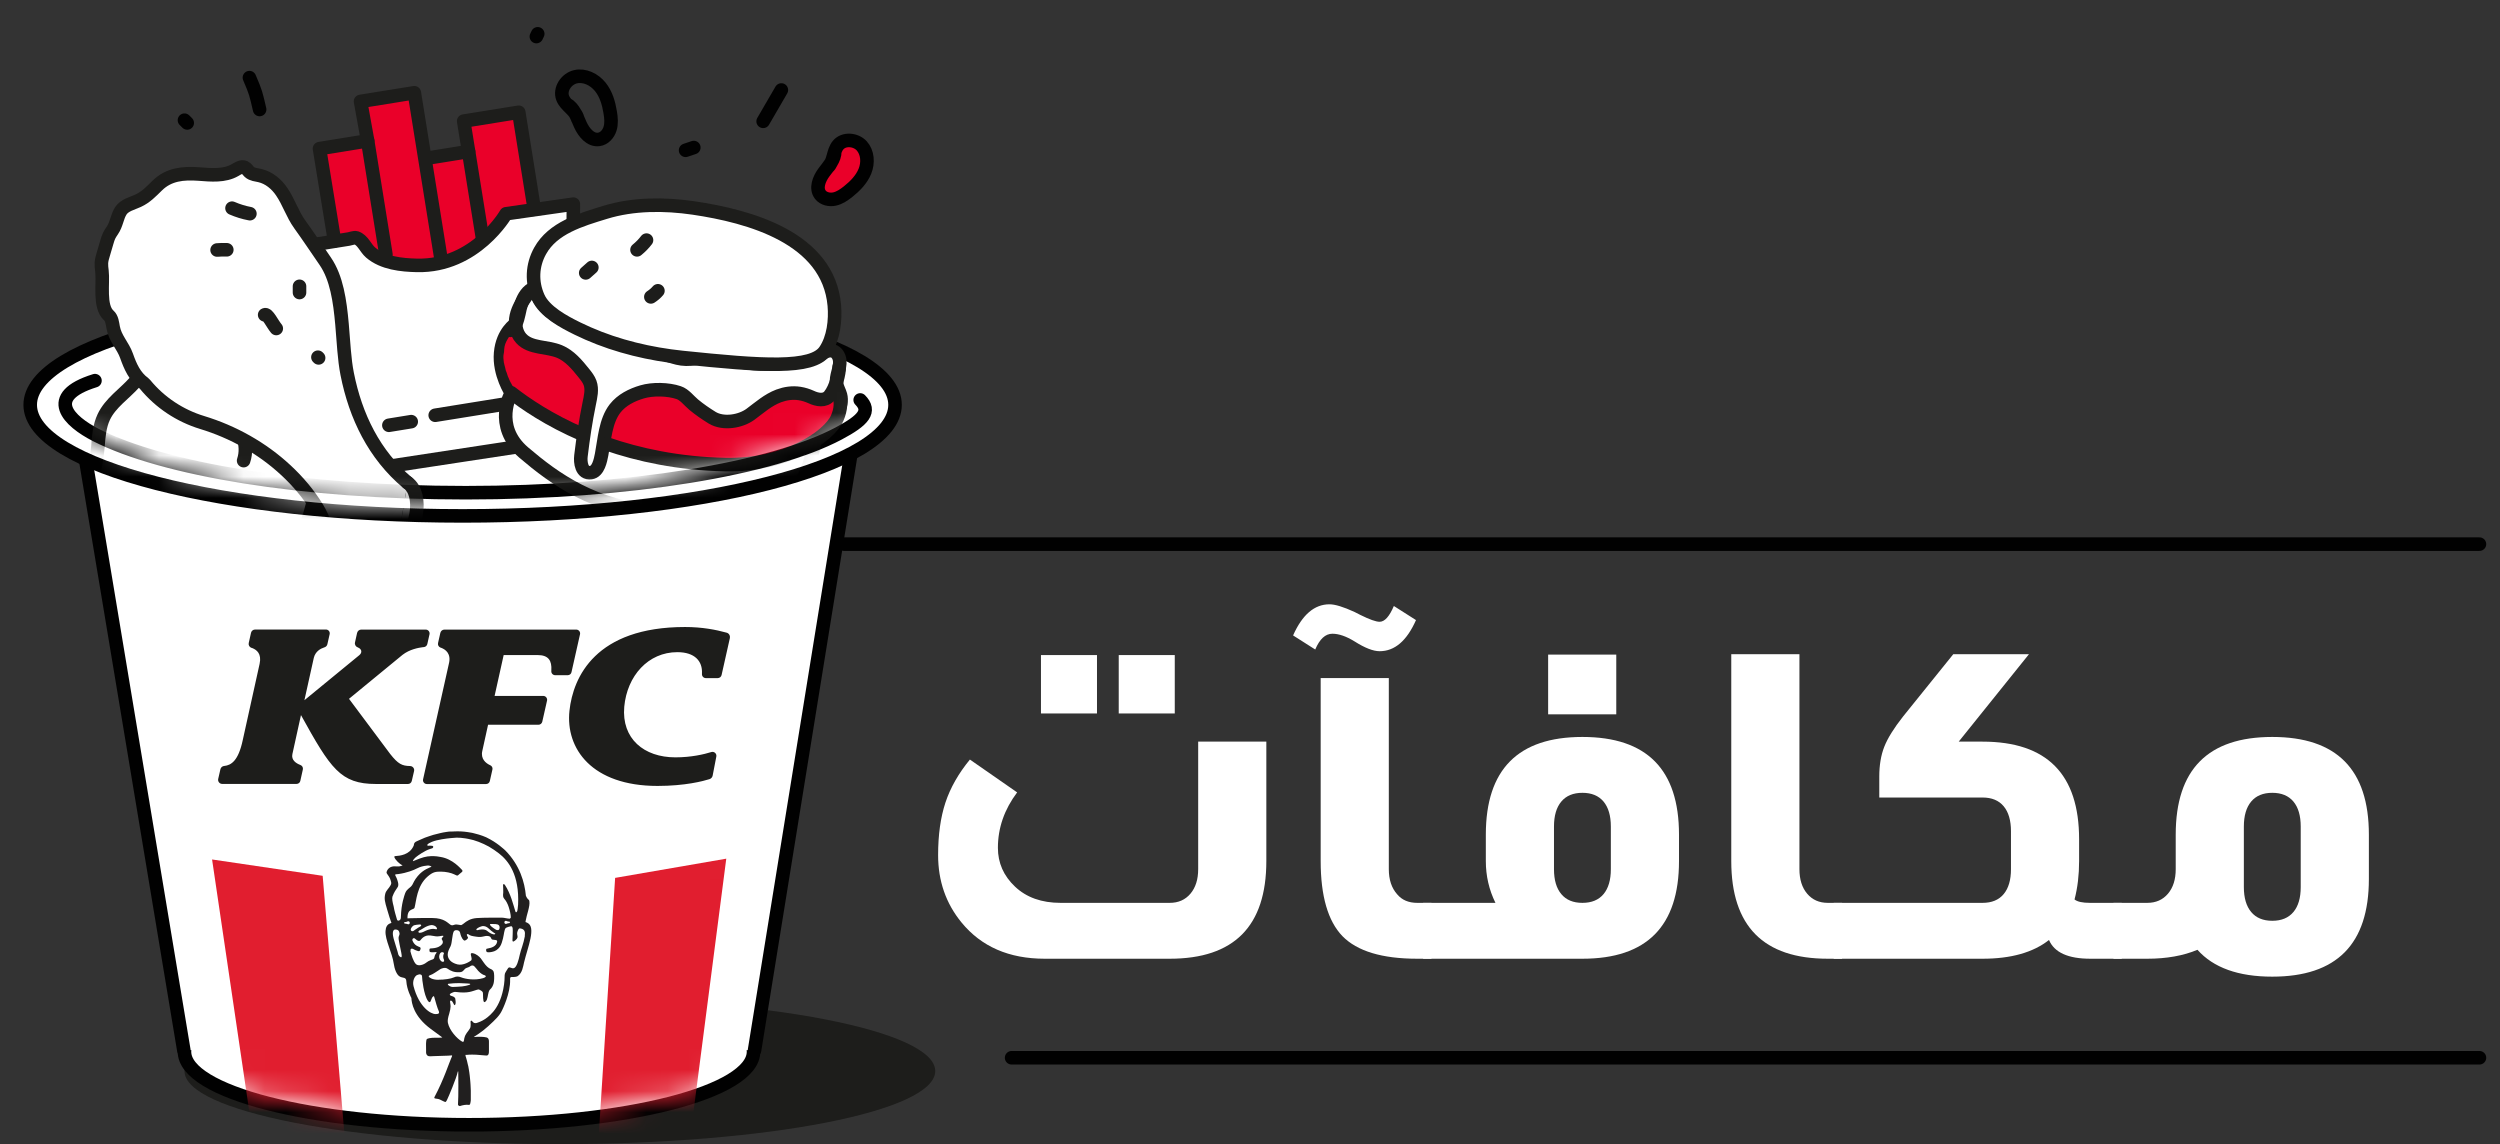 <svg width="118" height="54" viewBox="0 0 118 54" fill="none" xmlns="http://www.w3.org/2000/svg">
<rect x="0" y="0" width="118" height="54" fill="#333333" stroke="none"/>
<g clip-path="url(#clip0_2207_31065)">
<path d="M26.426 54.003C36.211 54.003 44.144 52.459 44.144 50.554C44.144 48.65 36.211 47.106 26.426 47.106C16.64 47.106 8.707 48.65 8.707 50.554C8.707 52.459 16.64 54.003 26.426 54.003Z" fill="#1D1D1B"/>
<path d="M22.137 53.089C29.554 53.089 35.567 51.545 35.567 49.64C35.567 47.736 29.554 46.192 22.137 46.192C14.72 46.192 8.707 47.736 8.707 49.64C8.707 51.545 14.72 53.089 22.137 53.089Z" fill="white" stroke="#010101" stroke-width="0.64" stroke-linecap="round" stroke-linejoin="round"/>
<path d="M35.615 49.567L40.575 18.881C40.575 18.881 36.325 14.778 22.061 14.778C7.798 14.778 3.547 18.729 3.547 18.729L8.676 49.567" fill="white"/>
<path d="M35.615 49.567L40.575 18.881C40.575 18.881 36.325 14.778 22.061 14.778C7.798 14.778 3.547 18.729 3.547 18.729L8.676 49.567" stroke="#010101" stroke-width="0.64" stroke-linecap="round" stroke-linejoin="round"/>
<path d="M34.451 30.113L34.058 31.864C34.039 31.946 33.963 32.007 33.878 32.007H33.317C33.209 32.007 33.126 31.918 33.133 31.813C33.133 31.791 33.133 31.781 33.133 31.781C33.161 31.21 32.797 30.782 31.97 30.782C30.597 30.782 29.599 31.896 29.465 33.358C29.332 34.868 30.397 35.747 31.878 35.747C32.635 35.747 33.237 35.601 33.573 35.497C33.706 35.455 33.836 35.57 33.811 35.706L33.637 36.61C33.621 36.69 33.564 36.75 33.491 36.775C33.187 36.87 32.337 37.096 31.034 37.096C27.941 37.096 26.686 35.338 26.879 33.545C27.05 31.95 28.118 29.595 32.334 29.595C33.142 29.595 33.786 29.722 34.296 29.862C34.407 29.89 34.474 30.005 34.448 30.116M16.856 29.868L16.755 30.325C16.733 30.427 16.793 30.528 16.894 30.56C17.072 30.63 17.113 30.798 16.958 30.925L14.368 33.05L14.812 31.049C14.888 30.741 15.135 30.614 15.29 30.563C15.3 30.563 15.306 30.557 15.316 30.554C15.386 30.531 15.436 30.477 15.452 30.408L15.56 29.932C15.585 29.817 15.5 29.713 15.382 29.713H12.045C11.95 29.713 11.867 29.776 11.848 29.868L11.74 30.351C11.718 30.449 11.775 30.547 11.87 30.579C11.889 30.585 11.902 30.588 11.905 30.588C12.114 30.671 12.358 30.852 12.254 31.331L11.458 34.932C11.249 35.916 10.913 36.115 10.59 36.153C10.587 36.153 10.583 36.153 10.577 36.153C10.492 36.163 10.422 36.226 10.403 36.309L10.298 36.769C10.273 36.886 10.365 37.001 10.488 37.001H13.997C14.083 37.001 14.159 36.94 14.175 36.858L14.295 36.318C14.314 36.23 14.267 36.141 14.181 36.109C14.175 36.109 14.165 36.103 14.159 36.099C13.981 36.03 13.737 35.877 13.801 35.592L14.206 33.752C15.604 36.277 16.067 37.004 17.744 37.004H19.259C19.345 37.004 19.417 36.944 19.436 36.861L19.544 36.395C19.573 36.274 19.481 36.16 19.357 36.157C18.977 36.15 18.793 36.065 18.416 35.586L16.473 32.984L18.999 30.909C19.338 30.646 19.75 30.573 19.979 30.544C19.979 30.544 19.988 30.544 20.004 30.544C20.083 30.535 20.15 30.481 20.169 30.401L20.273 29.938C20.299 29.824 20.21 29.716 20.093 29.716H17.053C16.958 29.716 16.878 29.779 16.856 29.872M26.204 31.87H26.797C26.882 31.87 26.958 31.81 26.974 31.727L27.377 29.938C27.402 29.824 27.316 29.716 27.196 29.716H20.98C20.885 29.716 20.806 29.779 20.784 29.872L20.676 30.351C20.654 30.446 20.707 30.538 20.799 30.57C20.806 30.57 20.812 30.576 20.822 30.576C21.024 30.652 21.31 30.849 21.186 31.331L19.969 36.785C19.944 36.899 20.032 37.007 20.146 37.007H22.942C23.028 37.007 23.104 36.947 23.12 36.864L23.243 36.318C23.262 36.239 23.218 36.157 23.145 36.122C23.136 36.118 23.126 36.112 23.116 36.109C22.939 36.023 22.676 35.827 22.765 35.443C22.774 35.392 23.037 34.209 23.037 34.209H25.415C25.5 34.209 25.576 34.148 25.595 34.066L25.82 33.07C25.846 32.955 25.757 32.847 25.64 32.847H23.345L23.773 30.919H25.377C25.893 30.919 26.052 31.185 26.023 31.642C26.023 31.642 26.023 31.648 26.023 31.667C26.01 31.775 26.096 31.87 26.207 31.87" fill="#1D1D1B"/>
<mask id="mask0_2207_31065" style="mask-type:alpha" maskUnits="userSpaceOnUse" x="8" y="24" width="28" height="29">
<path d="M35.567 49.006C35.567 50.911 29.554 52.455 22.137 52.455C14.72 52.455 8.707 50.911 8.707 49.006C8.707 47.101 8.236 24.845 15.653 24.845C19.245 24.845 28.334 28.592 32.312 34.191C36.55 40.156 35.567 48.023 35.567 49.006Z" fill="white"/>
<path d="M15.653 24.845C8.236 24.845 8.707 47.101 8.707 49.006C8.707 50.911 14.72 52.455 22.137 52.455C29.554 52.455 35.567 50.911 35.567 49.006C35.567 48.023 36.55 40.156 32.312 34.191M15.653 24.845C19.245 24.845 28.334 28.592 32.312 34.191M15.653 24.845L32.312 34.191" stroke="#010101" stroke-width="0.64" stroke-linecap="round" stroke-linejoin="round"/>
</mask>
<g mask="url(#mask0_2207_31065)">
<path d="M31.83 59.444L34.28 40.529L29.034 41.436L27.855 59.958C30.014 59.93 31.513 59.676 31.83 59.444V59.444Z" fill="#E11E2F"/>
<path d="M12.774 59.292L10.01 40.567L15.23 41.338L16.79 59.873C14.631 59.885 13.097 59.514 12.774 59.289V59.292Z" fill="#E11E2F"/>
</g>
<path d="M21.836 24.351C33.108 24.351 42.246 22.004 42.246 19.109C42.246 16.215 33.108 13.868 21.836 13.868C10.564 13.868 1.426 16.215 1.426 19.109C1.426 22.004 10.564 24.351 21.836 24.351Z" fill="white" stroke="#010101" stroke-width="0.64" stroke-linecap="round" stroke-linejoin="round"/>
<path d="M19.423 47.112C19.43 47.353 19.531 47.988 20.342 48.584C20.682 48.835 20.834 48.946 20.878 48.977C20.9 48.993 20.758 48.993 20.72 48.997C20.656 49.003 20.441 48.984 20.27 49.019C20.114 49.047 20.136 49.085 20.12 49.2C20.108 49.288 20.121 49.431 20.117 49.552C20.114 49.672 20.108 49.758 20.159 49.815C20.209 49.872 20.241 49.882 20.453 49.866C20.656 49.853 21.217 49.85 21.284 49.834C21.369 49.815 21.357 49.847 21.306 49.955C21.22 50.139 20.948 50.986 20.517 51.789C20.456 51.903 20.628 51.846 20.773 51.916C21.04 52.042 21.03 52.077 21.1 51.944C21.173 51.798 21.55 50.9 21.607 50.621C21.613 50.586 21.629 50.554 21.636 50.608C21.639 50.646 21.651 51.785 21.623 52.141C21.623 52.16 21.626 52.179 21.642 52.191C21.661 52.211 21.69 52.217 21.712 52.223C21.842 52.179 22 52.147 22.137 52.166C22.149 52.166 22.159 52.163 22.171 52.16C22.178 52.153 22.184 52.147 22.19 52.138C22.2 52.118 22.206 52.096 22.209 52.077C22.209 52.077 22.209 52.074 22.209 52.071C22.216 52.039 22.222 52.011 22.225 51.979C22.225 51.96 22.225 51.944 22.228 51.925C22.228 51.903 22.228 51.877 22.228 51.855C22.228 51.827 22.228 51.798 22.228 51.77C22.228 51.738 22.228 51.703 22.228 51.671C22.228 51.633 22.228 51.598 22.228 51.56C22.228 51.519 22.228 51.535 22.228 51.493C22.228 51.449 22.225 51.408 22.222 51.363C22.222 51.319 22.219 51.271 22.216 51.227C22.216 51.179 22.209 51.132 22.206 51.084C22.203 51.037 22.2 50.989 22.194 50.938C22.19 50.891 22.184 50.84 22.178 50.792C22.171 50.742 22.165 50.694 22.159 50.643C22.152 50.596 22.146 50.545 22.137 50.497C22.13 50.45 22.121 50.402 22.111 50.351C22.102 50.304 22.095 50.285 22.083 50.237C22.073 50.193 22.064 50.148 22.051 50.101C22.041 50.056 22.029 50.015 22.016 49.974C22.006 49.939 21.997 49.907 21.984 49.872C21.984 49.866 21.972 49.822 21.975 49.815C21.978 49.799 22 49.809 22.022 49.806C22.022 49.806 22.032 49.806 22.038 49.806C22.181 49.787 22.434 49.796 22.491 49.799C22.549 49.799 22.834 49.825 22.913 49.834C22.992 49.84 23.091 49.859 23.084 49.615C23.084 49.552 23.084 49.511 23.084 49.45C23.084 49.441 23.084 49.434 23.084 49.425C23.084 49.409 23.084 49.393 23.084 49.38C23.084 49.371 23.084 49.365 23.084 49.355C23.084 49.346 23.084 49.339 23.084 49.33C23.084 49.323 23.084 49.314 23.084 49.307C23.084 49.295 23.084 49.282 23.084 49.269C23.084 49.266 23.084 49.263 23.084 49.26C23.084 49.25 23.084 49.244 23.084 49.234C23.084 49.231 23.084 49.228 23.084 49.225C23.084 49.219 23.084 49.212 23.084 49.206C23.084 49.206 23.084 49.203 23.084 49.2C23.084 49.193 23.084 49.184 23.084 49.177C23.084 49.117 23.078 49.009 22.964 48.981C22.834 48.949 22.609 48.943 22.403 48.962C22.374 48.962 22.368 48.962 22.377 48.955C22.422 48.92 22.713 48.759 23.049 48.454C23.417 48.118 23.595 47.94 23.706 47.699C23.706 47.699 24.108 46.909 24.083 46.243C24.076 46.109 24.14 46.128 24.225 46.132C24.251 46.132 24.387 46.125 24.438 46.09C24.66 45.941 24.694 45.643 24.742 45.44C24.916 44.717 25.322 43.777 24.901 43.574C24.885 43.559 24.853 43.552 24.824 43.546C24.812 43.536 24.808 43.52 24.812 43.501C24.862 43.194 25.034 42.784 24.992 42.553C24.98 42.477 24.948 42.477 24.935 42.467C24.926 42.461 24.862 42.385 24.828 42.296C24.77 41.658 24.542 40.855 23.861 40.16C23.861 40.16 23.813 40.119 23.788 40.094C23.731 40.043 23.655 39.98 23.572 39.916C23.392 39.783 23.249 39.681 22.954 39.535C22.932 39.526 22.71 39.425 22.384 39.348C22.352 39.339 22.323 39.332 22.292 39.326C22.244 39.317 22.168 39.301 22.083 39.291C21.88 39.26 21.658 39.247 21.427 39.26C21.398 39.26 21.366 39.263 21.357 39.263C21.344 39.263 21.328 39.263 21.316 39.263C21.3 39.263 21.284 39.263 21.268 39.263C21.217 39.263 21.154 39.272 21.087 39.282C20.976 39.297 20.859 39.32 20.786 39.339C20.704 39.358 20.596 39.383 20.46 39.421C20.403 39.437 20.346 39.456 20.292 39.475C20.276 39.482 20.26 39.485 20.244 39.491C20.184 39.51 20.124 39.532 20.06 39.554C20.016 39.57 19.826 39.653 19.785 39.675C19.765 39.685 19.737 39.697 19.709 39.71C19.575 39.754 19.547 39.831 19.544 39.875C19.544 39.904 19.534 39.929 19.521 39.954C19.331 40.367 18.875 40.408 18.694 40.421C18.647 40.421 18.605 40.43 18.621 40.478C18.659 40.595 18.875 40.814 19.005 40.855C19.005 40.874 18.894 40.9 18.872 40.906C18.818 40.919 18.602 40.903 18.593 40.906C18.349 40.928 18.276 41.093 18.254 41.173C18.247 41.198 18.254 41.227 18.266 41.246C18.32 41.328 18.377 41.395 18.422 41.499C18.422 41.499 18.422 41.499 18.422 41.503C18.434 41.531 18.444 41.563 18.453 41.598C18.46 41.645 18.498 41.693 18.45 41.785C18.368 41.947 18.228 42.042 18.19 42.201C18.133 42.442 18.171 42.572 18.276 42.934C18.352 43.197 18.434 43.46 18.482 43.578C18.476 43.578 18.441 43.59 18.428 43.597C18.279 43.647 18.216 43.774 18.203 43.958C18.174 44.371 18.517 44.974 18.593 45.513C18.621 45.719 18.72 46.04 18.894 46.119C19.037 46.185 19.176 46.128 19.186 46.331C19.208 46.722 19.417 47.109 19.417 47.109" fill="white"/>
<path d="M24.777 44.168C24.701 44.587 24.593 44.793 24.536 45.05C24.479 45.319 24.39 45.656 24.254 45.697C24.14 45.732 24.054 45.602 23.982 45.697C23.937 45.754 23.905 45.83 23.867 45.881C23.842 45.913 23.82 45.986 23.82 46.024C23.82 46.1 23.82 46.373 23.753 46.693C23.655 47.179 23.471 47.531 23.278 47.756C22.91 48.184 22.565 48.254 22.523 48.276C22.47 48.305 22.39 48.289 22.365 48.276C22.34 48.264 22.317 48.232 22.273 48.188C22.226 48.143 22.21 48.21 22.21 48.229C22.21 48.245 22.235 48.448 22.184 48.536C22.073 48.733 21.975 48.765 21.915 49.009C21.896 49.092 21.909 49.215 21.81 49.162C21.569 49.025 21.218 48.641 21.141 48.28C21.119 48.169 21.141 48.048 21.205 47.839C21.243 47.715 21.268 47.578 21.268 47.499C21.268 47.359 21.211 47.242 21.268 47.229C21.37 47.207 21.417 47.467 21.465 47.442C21.547 47.394 21.484 47.118 21.484 47.118C21.484 47.118 21.449 47.039 21.306 47.007C21.224 46.988 21.198 46.928 21.284 46.883C21.351 46.852 21.427 46.807 21.515 46.82C22.108 46.899 22.279 46.782 22.52 46.715C22.568 46.703 22.596 46.696 22.631 46.715C22.669 46.731 22.767 46.785 22.787 46.836C22.809 46.887 22.787 47.083 22.818 47.233C22.85 47.382 22.954 47.245 22.98 47.185C23.005 47.125 23.031 46.982 23.037 46.944C23.043 46.906 23.072 46.754 23.126 46.709C23.233 46.617 23.271 46.5 23.287 46.452C23.306 46.404 23.332 46.262 23.325 46.052C23.319 45.843 23.281 45.821 23.23 45.776C23.18 45.732 23.119 45.741 22.992 45.624C22.878 45.519 22.783 45.354 22.701 45.246C22.619 45.142 22.482 45.028 22.324 44.993C22.168 44.955 22.235 45.1 22.241 45.139C22.248 45.167 22.286 45.294 22.235 45.335C22.184 45.377 21.87 45.589 21.591 45.519C21.259 45.434 21.141 45.25 21.132 45.069C21.126 44.942 21.186 44.818 21.262 44.672C21.306 44.587 21.322 44.444 21.341 44.307C21.354 44.199 21.382 44.041 21.408 43.984C21.424 43.942 21.465 43.898 21.553 43.904C21.642 43.907 21.703 43.952 21.718 44.031C21.779 44.301 21.874 44.368 21.905 44.39C21.937 44.412 21.997 44.368 22.023 44.352C22.045 44.336 22.108 44.276 22.086 44.241C22.058 44.19 22.042 44.158 22.035 44.13C22.023 44.079 22.089 44.085 22.102 44.095C22.206 44.177 22.305 44.184 22.485 44.212C22.802 44.263 22.847 44.145 23.062 44.184C23.091 44.187 23.145 44.212 23.16 44.244C23.176 44.272 23.202 44.336 23.227 44.345C23.253 44.355 23.319 44.358 23.351 44.364C23.398 44.371 23.477 44.364 23.465 44.45C23.43 44.678 23.17 44.742 23.046 44.764C22.996 44.774 22.974 44.777 22.964 44.783C22.939 44.805 22.936 44.878 22.967 44.923C22.989 44.955 23.088 44.958 23.224 44.929C23.367 44.901 23.5 44.831 23.608 44.663C23.722 44.485 23.782 44.092 23.794 44.019C23.807 43.946 23.836 43.822 23.877 43.797C23.915 43.771 24.102 43.714 24.127 43.717C24.159 43.724 24.181 43.736 24.197 43.809C24.213 43.882 24.188 44.314 24.188 44.377C24.188 44.447 24.222 44.447 24.241 44.437C24.286 44.418 24.4 44.339 24.425 44.25C24.444 44.184 24.387 44.088 24.416 43.996C24.457 43.854 24.501 43.816 24.53 43.819C24.71 43.835 24.812 43.927 24.768 44.158M22.162 46.484C22.096 46.509 21.902 46.554 21.807 46.56C21.712 46.566 21.411 46.589 21.363 46.585C21.3 46.582 21.218 46.554 21.151 46.49C21.138 46.477 21.122 46.433 21.176 46.433C21.278 46.433 21.452 46.376 22.051 46.42C22.114 46.427 22.146 46.427 22.162 46.43C22.178 46.43 22.232 46.455 22.162 46.481M20.688 46.246C20.396 46.246 20.26 46.135 20.241 46.103C20.222 46.071 20.254 46.046 20.286 46.036C20.355 46.014 20.476 45.951 20.526 45.913C20.577 45.875 20.713 45.789 20.783 45.745C20.815 45.722 21.002 45.64 21.113 45.716C21.278 45.83 21.433 45.906 21.712 45.887C21.893 45.875 21.886 45.729 22.035 45.681C22.168 45.64 22.194 45.605 22.235 45.58C22.289 45.57 22.327 45.554 22.387 45.608C22.46 45.678 22.489 45.732 22.574 45.827C22.691 45.957 22.821 46.021 22.863 46.027C22.904 46.036 22.932 46.068 22.932 46.081C22.932 46.093 22.916 46.135 22.799 46.17C22.406 46.284 21.978 46.214 21.759 46.128C21.649 46.084 21.541 46.075 21.417 46.135C21.294 46.195 20.967 46.246 20.695 46.243M20.564 47.864C20.343 47.873 19.779 47.544 19.518 46.544C19.452 46.287 19.588 46.056 19.69 46.021C19.75 45.998 19.782 45.992 19.801 45.989C19.82 45.989 19.924 45.989 19.921 46.1C19.921 46.192 20 46.969 20.203 47.248C20.254 47.318 20.302 47.321 20.324 47.258C20.346 47.201 20.381 47.128 20.39 47.099C20.4 47.08 20.473 46.966 20.495 47.052C20.542 47.233 20.653 47.607 20.701 47.702C20.777 47.861 20.653 47.861 20.568 47.864M19.379 44.885C19.363 44.818 19.392 44.717 19.55 44.818C19.576 44.834 19.652 44.869 19.734 44.891C19.785 44.904 19.817 44.885 19.829 44.847C19.845 44.812 19.883 44.739 19.813 44.704C19.744 44.669 19.569 44.64 19.468 44.396C19.449 44.352 19.48 44.301 19.506 44.288C19.534 44.276 19.569 44.282 19.601 44.314C19.633 44.342 19.702 44.409 19.766 44.412C19.823 44.412 19.832 44.39 19.845 44.377C19.893 44.323 20.029 44.12 20.314 44.155C20.431 44.168 20.539 44.193 20.58 44.196C20.609 44.196 20.688 44.203 20.761 44.187C20.847 44.171 20.973 44.142 20.913 44.215C20.863 44.276 20.821 44.298 20.866 44.361C20.866 44.364 20.869 44.368 20.872 44.371C20.913 44.428 20.913 44.501 20.872 44.558L20.866 44.564C20.802 44.647 20.672 44.742 20.403 44.761C20.279 44.77 20.273 44.764 20.27 44.834C20.27 44.862 20.27 44.875 20.273 44.894C20.279 44.929 20.305 44.945 20.387 44.948C20.447 44.951 20.561 44.939 20.561 44.939C20.59 44.929 20.622 44.948 20.603 44.97C20.603 44.974 20.59 44.989 20.587 44.993C20.526 45.072 20.508 45.145 20.501 45.189C20.498 45.227 20.476 45.259 20.444 45.275C20.406 45.294 20.244 45.332 20.121 45.434C19.997 45.538 19.737 45.624 19.623 45.497C19.509 45.37 19.417 45.088 19.366 44.878M19.278 43.625C19.243 43.628 19.214 43.609 19.173 43.6C19.129 43.59 19.1 43.603 19.084 43.581C19.068 43.555 19.072 43.533 19.097 43.524C19.122 43.514 19.141 43.524 19.167 43.517C19.217 43.508 19.281 43.447 19.328 43.514C19.36 43.555 19.335 43.625 19.278 43.632M18.9 45.173C18.786 45.1 18.796 45.018 18.767 44.923C18.704 44.72 18.64 44.514 18.58 44.304C18.545 44.177 18.488 43.873 18.66 43.873C18.745 43.873 18.812 43.898 18.84 43.98C18.904 44.161 18.786 44.13 18.818 44.345C18.84 44.498 18.869 44.605 18.919 44.862C18.942 44.98 19.008 45.243 18.904 45.173M18.53 42.305C18.59 42.134 18.685 41.991 18.761 41.886C18.831 41.791 18.796 41.671 18.761 41.56C18.736 41.458 18.672 41.353 18.66 41.325C18.653 41.306 18.653 41.29 18.66 41.277C18.663 41.277 18.669 41.271 18.672 41.268L18.808 41.255C19.202 41.201 19.55 41.062 19.655 41.001C19.706 40.973 19.756 40.951 19.81 40.931C19.877 40.909 19.95 40.884 20.019 40.874C20.07 40.865 20.134 40.859 20.184 40.852C20.263 40.843 20.387 40.897 20.358 40.913C20.292 40.954 19.988 41.027 19.718 41.35C19.553 41.547 19.515 41.671 19.462 41.763C19.404 41.855 19.36 41.877 19.281 41.944C19.243 41.978 19.163 42.048 19.125 42.156C19.087 42.267 18.939 42.657 18.923 43.273C18.923 43.346 18.91 43.419 18.84 43.447C18.783 43.47 18.748 43.447 18.733 43.387C18.691 43.232 18.609 42.981 18.58 42.781C18.526 42.584 18.492 42.404 18.526 42.309M19.715 43.803C19.642 43.847 19.572 43.901 19.522 43.936C19.455 43.98 19.366 43.936 19.392 43.847C19.404 43.803 19.468 43.689 19.572 43.666C19.585 43.666 19.639 43.654 19.683 43.647C19.734 43.641 19.788 43.638 19.817 43.635C19.893 43.632 19.899 43.692 19.848 43.724C19.813 43.746 19.763 43.771 19.715 43.8M19.775 43.933C19.794 43.917 19.804 43.917 19.867 43.882C19.912 43.857 19.965 43.825 20.019 43.79C20.114 43.727 20.295 43.66 20.374 43.663C20.431 43.663 20.526 43.689 20.58 43.743C20.634 43.803 20.65 43.87 20.58 43.86C20.511 43.847 20.435 43.828 20.302 43.86C20.149 43.895 20.048 43.955 19.975 43.987C19.902 44.022 19.826 44.031 19.801 44.028C19.775 44.028 19.709 43.99 19.779 43.933M20.942 45.262C20.961 45.294 20.964 45.348 20.961 45.37C20.954 45.399 20.859 45.434 20.777 45.313C20.695 45.193 20.733 45.047 20.78 44.989C20.856 44.897 20.97 44.964 20.954 44.996C20.897 45.116 20.923 45.227 20.939 45.259M23.348 44.101C23.319 44.117 23.205 44.079 23.176 44.063C23.113 44.028 23.072 44.006 22.986 43.933C22.932 43.885 22.831 43.866 22.736 43.87C22.663 43.873 22.59 43.889 22.536 43.904C22.482 43.917 22.476 43.87 22.492 43.85C22.508 43.831 22.584 43.762 22.755 43.714C22.78 43.708 22.828 43.711 22.85 43.714C22.92 43.72 23.005 43.768 23.065 43.825C23.126 43.885 23.249 43.987 23.316 44.028C23.348 44.047 23.417 44.066 23.348 44.104M23.275 43.793C23.275 43.793 23.17 43.724 23.135 43.666C23.119 43.638 23.122 43.612 23.167 43.612C23.322 43.612 23.468 43.606 23.538 43.663C23.588 43.705 23.592 43.797 23.566 43.854C23.538 43.92 23.481 43.901 23.449 43.898C23.417 43.895 23.278 43.797 23.278 43.797M24.061 43.559C24.038 43.584 24.016 43.568 23.969 43.581C23.931 43.59 23.905 43.612 23.87 43.609C23.817 43.606 23.788 43.539 23.817 43.495C23.861 43.428 23.928 43.486 23.978 43.495C24.004 43.498 24.023 43.492 24.048 43.501C24.073 43.511 24.077 43.533 24.061 43.559ZM19.534 40.557C19.557 40.519 19.617 40.465 19.674 40.424C19.734 40.38 20.032 40.154 20.308 40.069C20.358 40.053 20.371 40.046 20.406 40.037C20.447 40.024 20.482 39.935 20.397 39.923C20.305 39.91 20.27 39.916 20.219 39.919C20.172 39.919 20.146 39.894 20.181 39.856C20.216 39.818 20.279 39.777 20.393 39.732C20.641 39.631 21.078 39.577 21.281 39.558C21.547 39.532 21.579 39.532 21.753 39.545C21.915 39.558 22.045 39.586 22.105 39.596C22.413 39.65 22.764 39.789 23.078 39.961C23.243 40.059 23.405 40.167 23.55 40.281C24 40.63 24.52 41.293 24.454 42.696C24.444 42.861 24.425 42.953 24.416 42.994C24.406 43.035 24.352 43.105 24.324 43.013C24.229 42.715 24.108 42.185 23.832 41.769C23.794 41.712 23.737 41.718 23.744 41.779C23.744 41.804 23.76 42.071 23.753 42.124C23.712 42.47 23.817 42.334 23.972 42.705C24.02 42.819 24.083 43.045 24.102 43.191C24.105 43.229 24.108 43.27 24.111 43.311C24.089 43.343 24.064 43.362 24.064 43.362C23.956 43.362 23.794 43.314 23.696 43.314C23.582 43.314 22.793 43.308 22.495 43.333C22.197 43.359 22.038 43.467 21.87 43.603C21.829 43.638 21.775 43.666 21.763 43.666C21.75 43.666 21.712 43.663 21.639 43.647C21.566 43.632 21.512 43.628 21.439 43.651C21.37 43.673 21.335 43.692 21.259 43.647C21.151 43.584 20.98 43.33 20.397 43.33C20.067 43.33 19.633 43.33 19.379 43.34C19.297 43.343 19.252 43.346 19.233 43.346C19.233 43.336 19.233 43.33 19.233 43.327C19.227 42.861 19.531 42.962 19.566 42.842C19.652 42.54 19.668 41.813 20.191 41.366C20.441 41.15 20.571 41.141 20.805 41.141C21.056 41.141 21.303 41.204 21.43 41.265C21.531 41.312 21.579 41.347 21.617 41.315C21.655 41.287 21.759 41.188 21.804 41.157C21.848 41.122 21.829 41.071 21.788 41.039C21.75 41.008 21.373 40.541 20.799 40.449C20.669 40.427 20.571 40.408 20.45 40.408C20.387 40.408 20.33 40.408 20.178 40.424C19.959 40.452 19.674 40.576 19.49 40.649C19.48 40.64 19.518 40.576 19.528 40.56M19.417 47.096C19.424 47.337 19.525 47.972 20.336 48.568C20.675 48.819 20.828 48.93 20.872 48.962C20.894 48.977 20.752 48.977 20.713 48.981C20.65 48.987 20.435 48.968 20.263 49.003C20.108 49.032 20.13 49.07 20.114 49.184C20.102 49.273 20.114 49.415 20.111 49.536C20.108 49.657 20.102 49.742 20.152 49.799C20.203 49.856 20.235 49.866 20.447 49.85C20.65 49.837 21.211 49.834 21.278 49.818C21.363 49.799 21.351 49.831 21.3 49.939C21.214 50.123 20.942 50.97 20.511 51.773C20.45 51.887 20.622 51.83 20.767 51.9C21.034 52.026 21.024 52.061 21.094 51.928C21.167 51.782 21.544 50.884 21.601 50.605C21.607 50.57 21.623 50.538 21.63 50.593C21.633 50.63 21.645 51.77 21.617 52.125C21.617 52.144 21.62 52.163 21.636 52.176C21.655 52.195 21.683 52.201 21.706 52.207C21.836 52.163 21.994 52.131 22.13 52.15C22.143 52.15 22.153 52.147 22.165 52.144C22.172 52.138 22.178 52.131 22.184 52.122C22.194 52.103 22.2 52.081 22.203 52.061C22.203 52.061 22.203 52.058 22.203 52.055C22.21 52.023 22.216 51.995 22.219 51.963C22.219 51.944 22.219 51.928 22.222 51.909C22.222 51.887 22.222 51.862 22.222 51.839C22.222 51.811 22.222 51.782 22.222 51.754C22.222 51.722 22.222 51.687 22.222 51.655C22.222 51.617 22.222 51.582 22.222 51.544C22.222 51.503 22.222 51.519 22.222 51.478C22.222 51.433 22.219 51.392 22.216 51.348C22.216 51.303 22.213 51.256 22.21 51.211C22.21 51.164 22.203 51.116 22.2 51.068C22.197 51.021 22.194 50.973 22.187 50.922C22.184 50.875 22.178 50.824 22.172 50.776C22.165 50.726 22.159 50.678 22.153 50.627C22.146 50.58 22.14 50.529 22.13 50.481C22.124 50.434 22.114 50.386 22.105 50.336C22.096 50.288 22.089 50.269 22.076 50.221C22.067 50.177 22.058 50.132 22.045 50.085C22.035 50.04 22.023 49.999 22.01 49.958C22 49.923 21.991 49.891 21.978 49.856C21.978 49.85 21.966 49.806 21.969 49.799C21.972 49.783 21.994 49.793 22.016 49.79C22.016 49.79 22.026 49.79 22.032 49.79C22.175 49.771 22.428 49.78 22.485 49.783C22.542 49.783 22.828 49.809 22.907 49.818C22.986 49.825 23.084 49.844 23.078 49.599C23.078 49.536 23.078 49.495 23.078 49.434C23.078 49.425 23.078 49.419 23.078 49.409C23.078 49.393 23.078 49.377 23.078 49.365C23.078 49.355 23.078 49.349 23.078 49.339C23.078 49.33 23.078 49.323 23.078 49.314C23.078 49.307 23.078 49.298 23.078 49.292C23.078 49.279 23.078 49.266 23.078 49.254C23.078 49.25 23.078 49.247 23.078 49.244C23.078 49.234 23.078 49.228 23.078 49.219C23.078 49.215 23.078 49.212 23.078 49.209C23.078 49.203 23.078 49.197 23.078 49.19C23.078 49.19 23.078 49.187 23.078 49.184C23.078 49.177 23.078 49.168 23.078 49.162C23.078 49.101 23.072 48.993 22.958 48.965C22.828 48.933 22.603 48.927 22.397 48.946C22.368 48.946 22.362 48.946 22.371 48.94C22.416 48.905 22.707 48.743 23.043 48.438C23.411 48.102 23.588 47.924 23.699 47.683C23.699 47.683 24.102 46.893 24.077 46.227C24.07 46.093 24.134 46.113 24.219 46.116C24.245 46.116 24.381 46.109 24.432 46.075C24.654 45.925 24.688 45.627 24.736 45.424C24.91 44.701 25.316 43.762 24.894 43.559C24.878 43.543 24.847 43.536 24.818 43.53C24.806 43.52 24.802 43.505 24.806 43.486C24.856 43.178 25.027 42.769 24.986 42.537C24.974 42.461 24.942 42.461 24.929 42.451C24.92 42.445 24.856 42.369 24.822 42.28C24.764 41.642 24.536 40.84 23.855 40.145C23.855 40.145 23.807 40.103 23.782 40.078C23.725 40.027 23.649 39.964 23.566 39.9C23.386 39.767 23.243 39.666 22.948 39.52C22.926 39.51 22.704 39.409 22.378 39.333C22.346 39.323 22.317 39.317 22.286 39.31C22.238 39.301 22.162 39.285 22.076 39.275C21.874 39.244 21.652 39.231 21.42 39.244C21.392 39.244 21.36 39.247 21.351 39.247C21.338 39.247 21.322 39.247 21.309 39.247C21.294 39.247 21.278 39.247 21.262 39.247C21.211 39.247 21.148 39.256 21.081 39.266C20.97 39.282 20.853 39.304 20.78 39.323C20.698 39.342 20.59 39.367 20.454 39.405C20.397 39.421 20.34 39.44 20.286 39.459C20.27 39.466 20.254 39.469 20.238 39.475C20.178 39.494 20.118 39.517 20.054 39.539C20.01 39.555 19.82 39.637 19.779 39.659C19.759 39.669 19.731 39.681 19.702 39.694C19.569 39.739 19.541 39.815 19.538 39.859C19.538 39.888 19.528 39.913 19.515 39.938C19.325 40.351 18.869 40.392 18.688 40.405C18.64 40.405 18.599 40.414 18.615 40.462C18.653 40.579 18.869 40.798 18.999 40.84C18.999 40.858 18.888 40.884 18.866 40.89C18.812 40.903 18.596 40.887 18.587 40.89C18.343 40.913 18.27 41.078 18.247 41.157C18.241 41.182 18.247 41.211 18.26 41.23C18.314 41.312 18.371 41.379 18.416 41.484C18.416 41.484 18.416 41.484 18.416 41.487C18.428 41.515 18.438 41.547 18.447 41.582C18.453 41.63 18.492 41.677 18.444 41.769C18.362 41.931 18.222 42.026 18.184 42.185C18.127 42.426 18.165 42.556 18.27 42.918C18.346 43.181 18.428 43.444 18.476 43.562C18.469 43.562 18.434 43.574 18.422 43.581C18.273 43.632 18.209 43.758 18.197 43.942C18.168 44.355 18.511 44.958 18.587 45.497C18.615 45.703 18.713 46.024 18.888 46.103C19.03 46.17 19.17 46.113 19.179 46.316C19.202 46.706 19.411 47.093 19.411 47.093" fill="#211F1F"/>
<path d="M40.601 18.878C41.124 19.407 40.772 19.829 39.583 20.461C36.471 22.114 29.76 23.256 21.985 23.256C14.21 23.256 7.702 22.146 4.529 20.534C3.252 19.883 2.054 18.725 4.482 17.967" stroke="#010101" stroke-width="0.64" stroke-linecap="round" stroke-linejoin="round"/>
<mask id="mask1_2207_31065" style="mask-type:alpha" maskUnits="userSpaceOnUse" x="1" y="-2" width="46" height="26">
<path d="M40.614 20.088C22.229 26.685 7.478 23.371 2.591 19.477L1.293 9.398L6.485 -1.062H23.893L43.211 2.374L46.188 10.162L40.614 20.088Z" fill="#D9D9D9"/>
</mask>
<g mask="url(#mask1_2207_31065)">
<path d="M11.774 35.988C11.093 36.093 10.361 35.807 9.85 35.363C9.628 35.17 9.391 34.913 9.311 34.621C9.134 33.983 9.337 33.257 9.277 32.606C9.207 31.841 9.029 31.086 8.76 30.366C8.227 28.929 7.343 27.625 6.237 26.568C5.444 25.816 4.883 24.827 4.642 23.761C4.636 23.738 4.633 23.713 4.623 23.694C4.18 22.828 4.55 22.041 4.623 21.067C4.658 20.594 4.696 20.109 4.899 19.68C5.213 19.014 5.872 18.592 6.36 18.043C6.76 17.593 7.055 17.044 7.514 16.65C8.364 15.927 9.578 15.803 10.659 16.079C11.105 16.194 11.559 16.368 12.015 16.606C12.139 16.669 12.259 16.736 12.38 16.809C13.109 17.225 13.784 17.755 14.145 18.503C14.386 19.008 14.465 19.573 14.541 20.121C14.646 20.877 14.754 21.632 14.855 22.384C14.985 23.326 14.633 24.373 14.224 25.398C13.92 26.165 13.578 26.917 13.391 27.603C12.849 29.57 12.814 31.578 13.632 33.475" fill="white"/>
<path d="M11.774 35.988C11.093 36.093 10.361 35.807 9.85 35.363C9.628 35.17 9.391 34.913 9.311 34.621C9.134 33.983 9.337 33.257 9.277 32.606C9.207 31.841 9.029 31.086 8.76 30.366C8.227 28.929 7.343 27.625 6.237 26.568C5.444 25.816 4.883 24.827 4.642 23.761C4.636 23.738 4.633 23.713 4.623 23.694C4.18 22.828 4.55 22.041 4.623 21.067C4.658 20.594 4.696 20.109 4.899 19.68C5.213 19.014 5.872 18.592 6.36 18.043C6.76 17.593 7.055 17.044 7.514 16.65C8.364 15.927 9.578 15.803 10.659 16.079C11.105 16.194 11.559 16.368 12.015 16.606C12.139 16.669 12.259 16.736 12.38 16.809C13.109 17.225 13.784 17.755 14.145 18.503C14.386 19.008 14.465 19.573 14.541 20.121C14.646 20.877 14.754 21.632 14.855 22.384C14.985 23.326 14.633 24.373 14.224 25.398C13.92 26.165 13.578 26.917 13.391 27.603C12.849 29.57 12.814 31.578 13.632 33.475" stroke="#1D1D1B" stroke-width="0.64" stroke-linecap="round" stroke-linejoin="round"/>
<path d="M10.336 19.522C10.475 19.582 10.614 19.639 10.748 19.718C11.42 20.115 11.749 21.006 11.499 21.742" stroke="#1D1D1B" stroke-width="0.64" stroke-linecap="round" stroke-linejoin="round"/>
<path d="M15.847 10.651C15.876 10.819 15.911 10.996 16.034 11.114C16.215 11.282 16.497 11.247 16.738 11.291C17.242 11.383 17.597 11.831 18.05 12.069C18.272 12.183 18.513 12.246 18.757 12.294C19.92 12.529 21.229 12.437 22.152 11.688C22.681 11.26 23.061 10.638 23.661 10.318C24.003 10.133 24.396 10.064 24.779 9.994C24.859 9.803 24.906 9.6 24.919 9.394C24.935 9.15 24.9 8.909 24.868 8.668C24.732 7.662 24.593 6.656 24.456 5.65C24.447 5.574 24.428 5.489 24.361 5.447C24.323 5.425 24.279 5.425 24.234 5.425C23.635 5.416 23.027 5.409 22.447 5.562C22.307 5.6 22.158 5.654 22.085 5.78C22.038 5.863 22.028 5.964 22.028 6.06C22.019 6.396 22.05 6.729 22.123 7.056C21.619 7.18 21.112 7.303 20.608 7.43C20.453 7.468 20.269 7.5 20.155 7.392C20.082 7.322 20.06 7.218 20.038 7.119C19.904 6.434 19.768 5.752 19.635 5.067C19.594 4.857 19.543 4.629 19.381 4.492C19.201 4.34 18.941 4.34 18.706 4.362C18.25 4.407 17.797 4.508 17.362 4.664C17.264 4.699 17.16 4.746 17.118 4.841C17.093 4.902 17.099 4.968 17.109 5.035C17.169 5.577 17.248 6.12 17.346 6.656C16.833 6.745 16.316 6.827 15.803 6.926C15.289 7.024 15.274 7.151 15.35 7.646C15.505 8.652 15.673 9.658 15.847 10.66V10.651Z" fill="#EA0029"/>
<path d="M14.164 11.653L17.537 22.136L27.017 20.692L27.062 9.635L23.886 10.089C23.886 10.089 22.456 12.589 19.683 12.526C18.947 12.51 18.076 12.421 17.489 11.916C17.252 11.713 17.125 11.326 16.811 11.225C16.732 11.199 16.542 11.269 16.459 11.282C16.142 11.333 15.828 11.383 15.511 11.434L14.164 11.65V11.653Z" fill="white" stroke="#1D1D1B" stroke-width="0.64" stroke-linecap="round" stroke-linejoin="round"/>
<path d="M15.79 11.374L15.08 7.015L17.353 6.647L18.215 12.009" stroke="#1D1D1B" stroke-width="0.64" stroke-linecap="round" stroke-linejoin="round"/>
<path d="M17.353 6.647L17.017 4.787L19.556 4.378L20.824 12.272" stroke="#1D1D1B" stroke-width="0.64" stroke-linecap="round" stroke-linejoin="round"/>
<path d="M20.104 7.475L22.117 7.151L22.779 11.275" stroke="#1D1D1B" stroke-width="0.64" stroke-linecap="round" stroke-linejoin="round"/>
<path d="M22.117 7.151L21.886 5.717L24.485 5.298L25.217 9.861" stroke="#1D1D1B" stroke-width="0.64" stroke-linecap="round" stroke-linejoin="round"/>
<path d="M25.322 18.83L20.542 19.6" stroke="#1D1D1B" stroke-width="0.64" stroke-linecap="round" stroke-linejoin="round"/>
<path d="M19.41 19.902L18.355 20.073" stroke="#1D1D1B" stroke-width="0.64" stroke-linecap="round" stroke-linejoin="round"/>
<path d="M39.101 20.016C39.177 19.883 39.206 19.709 39.304 19.591C39.364 19.518 39.456 19.486 39.52 19.413C39.694 19.22 39.738 18.89 39.672 18.646C39.624 18.471 39.526 18.316 39.494 18.138C39.459 17.951 39.507 17.757 39.554 17.573C39.602 17.389 39.656 17.199 39.634 17.009C39.611 16.818 39.501 16.625 39.32 16.568C39.174 16.523 39.016 16.568 38.882 16.644C38.686 16.748 38.515 16.888 38.296 16.942C38.077 16.996 37.855 16.999 37.637 17.044C37.076 17.154 36.502 17.202 35.931 17.183C35.443 17.167 34.955 17.101 34.48 16.986C34.264 16.936 34.02 16.809 33.801 16.802C33.256 16.783 32.739 17.018 32.178 16.939C31.899 16.901 31.633 16.805 31.37 16.71C30.698 16.472 30.055 16.253 29.364 16.095C28.673 15.936 27.953 15.711 27.281 15.435C26.647 15.175 26.01 14.848 25.589 14.305C25.424 14.093 25.294 13.848 25.212 13.592C24.907 13.706 24.717 14.014 24.612 14.321C24.508 14.629 24.482 14.988 24.346 15.283C24.346 15.283 23.718 15.663 23.63 16.656C23.541 17.649 24.134 18.541 24.134 18.541C24.134 18.541 23.243 20.099 24.723 21.362C26.204 22.624 28.055 23.963 31.091 24.188C34.128 24.417 35.909 24.195 36.984 23.64C38.058 23.084 38.461 21.092 38.41 20.867C38.404 20.832 38.74 20.527 38.781 20.48C38.901 20.334 39.012 20.181 39.108 20.016H39.101Z" fill="white" stroke="#1D1D1B" stroke-width="0.64" stroke-linecap="round" stroke-linejoin="round"/>
<path d="M23.871 17.481C23.883 17.516 23.899 17.551 23.915 17.589C23.928 17.621 23.934 17.656 23.947 17.688C23.956 17.71 23.959 17.732 23.969 17.757C23.985 17.792 24.001 17.821 24.013 17.856C24.032 17.913 24.061 17.967 24.086 18.021C24.121 18.091 24.159 18.157 24.197 18.221C24.226 18.271 24.267 18.319 24.264 18.376C24.257 18.443 24.251 18.509 24.226 18.573C24.194 18.649 24.175 18.712 24.226 18.789C24.302 18.893 24.429 18.95 24.543 19.017C24.663 19.087 24.787 19.16 24.904 19.239C25.456 19.617 25.931 20.172 26.593 20.27C26.844 20.308 27.101 20.27 27.351 20.238C27.414 20.229 27.481 20.22 27.535 20.185C27.586 20.15 27.62 20.096 27.649 20.045C27.909 19.566 27.928 18.966 27.823 18.405C27.776 18.157 27.706 17.919 27.624 17.7C27.494 17.361 27.303 17.031 26.996 16.809C26.432 16.399 25.769 16.396 25.116 16.285C25.012 16.266 24.901 16.247 24.809 16.193C24.676 16.117 24.622 15.984 24.511 15.898C24.438 15.844 24.349 15.832 24.264 15.854C24.219 15.867 24.184 15.889 24.146 15.905C24.108 15.92 24.067 15.911 24.023 15.905C23.921 16.07 23.855 16.174 23.814 16.361C23.798 16.444 23.795 16.523 23.791 16.606C23.791 16.641 23.779 16.675 23.772 16.71C23.747 16.844 23.763 16.974 23.782 17.107C23.791 17.142 23.801 17.18 23.807 17.215C23.817 17.259 23.826 17.304 23.842 17.348C23.858 17.393 23.858 17.443 23.874 17.488L23.871 17.481Z" fill="#EA0029"/>
<path d="M34.907 19.572C34.302 19.794 33.602 19.753 33.028 19.458C32.552 19.214 32.166 18.811 31.668 18.614C31.034 18.363 30.28 18.497 29.722 18.887C29.164 19.28 28.793 19.905 28.635 20.572C28.616 20.654 28.603 20.746 28.651 20.813C28.695 20.873 28.774 20.895 28.847 20.914C29.288 21.016 29.728 21.111 30.172 21.209C31.275 21.451 32.384 21.692 33.513 21.733C34.635 21.774 35.757 21.619 36.863 21.419C37.453 21.311 38.049 21.19 38.575 20.898C39.332 20.48 39.878 19.642 39.605 18.76C39.58 18.677 39.532 18.582 39.447 18.57C39.367 18.557 39.297 18.62 39.24 18.677C39.145 18.779 39.047 18.887 38.923 18.954C38.787 19.026 38.651 18.998 38.502 18.976C38.188 18.928 37.881 18.843 37.57 18.782C36.594 18.595 35.776 19.255 34.907 19.572V19.572Z" fill="#EA0029"/>
<path d="M27.75 15.737C27.582 15.664 27.421 15.588 27.256 15.508C26.616 15.194 25.703 14.709 25.402 14.033C25.081 13.316 25.113 12.526 25.494 11.841C26.093 10.759 27.402 10.378 28.562 10.023C29.89 9.613 31.37 9.617 32.73 9.816C35.361 10.204 39.098 11.216 39.38 14.414C39.44 15.112 39.348 15.962 38.943 16.555C38.34 17.441 35.95 17.26 32.207 16.873C30.686 16.714 29.158 16.355 27.75 15.737V15.737Z" fill="white" stroke="#1D1D1B" stroke-width="0.64" stroke-linecap="round" stroke-linejoin="round"/>
<path d="M24.885 13.909C24.663 14.214 24.454 14.543 24.371 14.912C24.289 15.28 24.346 15.698 24.603 15.978C25.037 16.453 25.807 16.346 26.403 16.59C26.888 16.79 27.24 17.215 27.567 17.624C27.677 17.761 27.788 17.904 27.849 18.068C27.963 18.379 27.877 18.725 27.811 19.049C27.642 19.87 27.522 20.68 27.421 21.517C27.383 21.819 27.446 22.371 27.896 22.307C28.245 22.256 28.343 21.727 28.397 21.451C28.533 20.746 28.574 19.87 29.031 19.28C29.348 18.874 29.823 18.64 30.305 18.497C30.803 18.348 31.535 18.363 32.033 18.532C32.312 18.624 32.521 18.916 32.743 19.1C33.018 19.328 33.313 19.531 33.617 19.718C34.144 20.035 34.961 19.896 35.427 19.55C35.855 19.233 36.248 18.878 36.755 18.687C37.069 18.57 37.405 18.522 37.738 18.573C37.928 18.602 38.115 18.662 38.29 18.741C38.565 18.871 38.936 18.947 39.155 18.678C39.462 18.3 39.618 17.602 39.611 17.31" stroke="#1D1D1B" stroke-width="0.64" stroke-linecap="round" stroke-linejoin="round"/>
<path d="M27.513 20.515C25.906 19.826 24.774 19.042 24.128 18.538" stroke="#1D1D1B" stroke-width="0.64" stroke-linecap="round" stroke-linejoin="round"/>
<path d="M39.453 18.411C39.453 18.411 39.893 18.881 39.513 19.741C39.133 20.601 37.104 21.993 34.239 21.93C32.026 21.882 30.147 21.473 28.609 20.94" stroke="#1D1D1B" stroke-width="0.64" stroke-linecap="round" stroke-linejoin="round"/>
<path d="M30.515 11.333C30.385 11.504 30.233 11.657 30.067 11.793" stroke="#1D1D1B" stroke-width="0.64" stroke-linecap="round" stroke-linejoin="round"/>
<path d="M27.935 12.624L27.646 12.881" stroke="#1D1D1B" stroke-width="0.64" stroke-linecap="round" stroke-linejoin="round"/>
<path d="M31.054 13.725C30.958 13.839 30.844 13.934 30.72 14.014" stroke="#1D1D1B" stroke-width="0.64" stroke-linecap="round" stroke-linejoin="round"/>
<path d="M18.717 25.861C18.153 26.261 17.373 26.334 16.717 26.169C16.432 26.096 16.105 25.972 15.902 25.75C15.459 25.261 15.313 24.522 14.964 23.964C14.559 23.31 14.061 22.72 13.497 22.197C12.375 21.153 10.999 20.385 9.538 19.941C8.492 19.623 7.547 18.995 6.853 18.151C6.837 18.136 6.821 18.113 6.805 18.101C6.355 17.771 6.152 17.301 5.972 16.793C5.804 16.317 5.436 15.978 5.341 15.455C5.303 15.252 5.287 15.023 5.132 14.887C4.666 14.468 4.881 13.357 4.812 12.793C4.796 12.666 4.78 12.539 4.786 12.409C4.796 12.269 4.834 12.136 4.875 12.003C4.932 11.806 4.989 11.609 5.049 11.412C5.078 11.314 5.106 11.216 5.151 11.124C5.192 11.041 5.243 10.965 5.293 10.892C5.512 10.575 5.515 10.248 5.702 9.953C5.877 9.68 6.241 9.604 6.514 9.477C6.891 9.303 7.135 9.039 7.427 8.754C7.969 8.224 8.644 8.16 9.386 8.214C9.966 8.259 10.593 8.319 11.097 8.027C11.237 7.945 11.402 7.834 11.547 7.9C11.642 7.945 11.693 8.046 11.769 8.116C11.902 8.237 12.092 8.246 12.267 8.287C12.692 8.386 13.053 8.687 13.297 9.049C13.639 9.55 13.795 10.099 14.15 10.591C14.562 11.162 14.952 11.752 15.351 12.329C15.89 13.113 16.045 14.208 16.143 15.305C16.216 16.127 16.248 16.955 16.387 17.65C16.784 19.649 17.659 21.46 19.24 22.787" fill="white"/>
<path d="M18.717 25.861C18.153 26.261 17.373 26.334 16.717 26.169C16.432 26.096 16.105 25.972 15.902 25.75C15.459 25.261 15.313 24.522 14.964 23.964C14.559 23.31 14.061 22.72 13.497 22.197C12.375 21.153 10.999 20.385 9.538 19.941C8.492 19.623 7.547 18.995 6.853 18.151C6.837 18.136 6.821 18.113 6.805 18.101C6.355 17.771 6.152 17.301 5.972 16.793C5.804 16.317 5.436 15.978 5.341 15.455C5.303 15.252 5.287 15.023 5.132 14.887C4.666 14.468 4.881 13.357 4.812 12.793C4.796 12.666 4.78 12.539 4.786 12.409C4.796 12.269 4.834 12.136 4.875 12.003C4.932 11.806 4.989 11.609 5.049 11.412C5.078 11.314 5.106 11.216 5.151 11.124C5.192 11.041 5.243 10.965 5.293 10.892C5.512 10.575 5.515 10.248 5.702 9.953C5.877 9.68 6.241 9.604 6.514 9.477C6.891 9.303 7.135 9.039 7.427 8.754C7.969 8.224 8.644 8.16 9.386 8.214C9.966 8.259 10.593 8.319 11.097 8.027C11.237 7.945 11.402 7.834 11.547 7.9C11.642 7.945 11.693 8.046 11.769 8.116C11.902 8.237 12.092 8.246 12.267 8.287C12.692 8.386 13.053 8.687 13.297 9.049C13.639 9.55 13.795 10.099 14.15 10.591C14.562 11.162 14.952 11.752 15.351 12.329C15.89 13.113 16.045 14.208 16.143 15.305C16.216 16.127 16.248 16.955 16.387 17.65C16.784 19.649 17.659 21.46 19.24 22.787" stroke="#1D1D1B" stroke-width="0.64" stroke-linecap="round" stroke-linejoin="round"/>
<path d="M19.24 22.783C20.017 23.345 19.709 25.154 18.717 25.858Z" fill="white"/>
<path d="M19.24 22.783C20.017 23.345 19.709 25.154 18.717 25.858" stroke="#1D1D1B" stroke-width="0.64" stroke-linecap="round" stroke-linejoin="round"/>
<path d="M10.247 11.8C10.4 11.79 10.552 11.781 10.705 11.79" stroke="#1D1D1B" stroke-width="0.64" stroke-linecap="round" stroke-linejoin="round"/>
</g>
<path d="M39.067 7.903C39.362 7.643 39.308 7.151 39.558 6.85C39.828 6.526 40.392 6.574 40.674 6.885C40.956 7.199 40.985 7.684 40.826 8.078C40.668 8.471 40.36 8.782 40.031 9.045C39.837 9.198 39.628 9.343 39.39 9.394C39.153 9.445 38.873 9.385 38.721 9.191C38.487 8.887 38.661 8.446 38.889 8.138C39.118 7.83 39.409 7.519 39.403 7.138" fill="#EA0029"/>
<path d="M39.067 7.903C39.362 7.643 39.308 7.151 39.558 6.85C39.828 6.526 40.392 6.574 40.674 6.885C40.956 7.199 40.985 7.684 40.826 8.078C40.668 8.471 40.36 8.782 40.031 9.045C39.837 9.198 39.628 9.343 39.39 9.394C39.153 9.445 38.873 9.385 38.721 9.191C38.487 8.887 38.661 8.446 38.889 8.138C39.118 7.83 39.409 7.519 39.403 7.138" stroke="#010101" stroke-width="0.64" stroke-linecap="round" stroke-linejoin="round"/>
<path d="M27.269 5.612C27.184 5.209 26.705 5.01 26.559 4.626C26.401 4.213 26.73 3.725 27.162 3.623C27.593 3.522 28.049 3.75 28.328 4.093C28.607 4.435 28.734 4.876 28.803 5.311C28.845 5.565 28.87 5.828 28.794 6.076C28.718 6.323 28.521 6.545 28.268 6.58C27.872 6.637 27.558 6.253 27.393 5.888C27.228 5.524 27.095 5.098 26.743 4.908" stroke="#010101" stroke-width="0.64" stroke-linecap="round" stroke-linejoin="round"/>
<path d="M11.773 3.664C12.08 4.381 12.077 4.41 12.254 5.168" stroke="#010101" stroke-width="0.64" stroke-linecap="round" stroke-linejoin="round"/>
<path d="M32.36 7.094L32.747 6.964" stroke="#010101" stroke-width="0.64" stroke-linecap="round" stroke-linejoin="round"/>
<path d="M25.317 1.726L25.38 1.596" stroke="#010101" stroke-width="0.64" stroke-linecap="round" stroke-linejoin="round"/>
<path d="M8.707 5.673L8.837 5.803" stroke="#010101" stroke-width="0.64" stroke-linecap="round" stroke-linejoin="round"/>
<path d="M36.021 5.727C36.306 5.235 36.591 4.74 36.88 4.248" stroke="#010101" stroke-width="0.64" stroke-linecap="round" stroke-linejoin="round"/>
<path d="M12.492 14.861C12.625 14.779 12.856 15.289 13.04 15.505" stroke="#1D1D1B" stroke-width="0.64" stroke-linecap="round" stroke-linejoin="round"/>
<path d="M14.137 13.513V13.808" stroke="#1D1D1B" stroke-width="0.64" stroke-linecap="round" stroke-linejoin="round"/>
<path d="M15.006 16.86L15.039 16.893" stroke="#1D1D1B" stroke-width="0.64" stroke-linecap="round" stroke-linejoin="round"/>
<path d="M10.951 9.826C11.221 9.943 11.506 10.032 11.795 10.086" stroke="#1D1D1B" stroke-width="0.64" stroke-linecap="round" stroke-linejoin="round"/>
<path d="M39.837 25.683H117.03" stroke="#010101" stroke-width="0.64" stroke-linecap="round" stroke-linejoin="round"/>
<path d="M47.748 49.926H117.03" stroke="#010101" stroke-width="0.64" stroke-linecap="round" stroke-linejoin="round"/>
<g clip-path="url(#clip1_2207_31065)">
<path fill-rule="evenodd" clip-rule="evenodd" d="M52.804 33.677H55.449V30.918H52.804V33.677ZM49.134 33.677H51.778V30.918H49.134V33.677ZM59.771 35.005V40.642C59.771 43.716 58.251 45.252 55.212 45.252H49.311C47.627 45.252 46.318 44.682 45.384 43.541C44.647 42.642 44.279 41.582 44.279 40.361C44.279 39.407 44.394 38.582 44.624 37.884C44.854 37.187 45.239 36.509 45.779 35.851L48.009 37.401C47.404 38.207 47.101 39.079 47.101 40.018C47.101 40.73 47.37 41.34 47.91 41.85C48.449 42.36 49.166 42.615 50.061 42.615H55.212C55.62 42.615 55.945 42.471 56.189 42.182C56.432 41.894 56.554 41.508 56.554 41.025V35.005H59.771Z" fill="white"/>
<path fill-rule="evenodd" clip-rule="evenodd" d="M65.552 32.005V41.025C65.552 41.522 65.684 41.917 65.947 42.212C66.171 42.481 66.487 42.615 66.895 42.615H67.565V45.252H66.895C65.237 45.252 64.059 44.897 63.362 44.185C62.678 43.474 62.336 42.292 62.336 40.642V32.005H65.552ZM62.75 28.523C63.013 28.523 63.408 28.643 63.934 28.885C63.987 28.912 64.079 28.959 64.211 29.026C64.645 29.241 64.948 29.348 65.118 29.348C65.355 29.348 65.579 29.1 65.79 28.603L66.835 29.268C66.401 30.247 65.829 30.737 65.118 30.737C64.815 30.737 64.421 30.583 63.934 30.274C63.54 30.032 63.191 29.912 62.889 29.912C62.559 29.912 62.289 30.16 62.079 30.657L61.034 29.992C61.468 29.013 62.04 28.523 62.75 28.523Z" fill="white"/>
<path fill-rule="evenodd" clip-rule="evenodd" d="M74.69 37.421C74.256 37.421 73.923 37.559 73.694 37.834C73.463 38.109 73.348 38.502 73.348 39.011V41.025C73.348 41.535 73.463 41.928 73.694 42.202C73.923 42.478 74.256 42.615 74.69 42.615C75.124 42.615 75.456 42.478 75.687 42.202C75.916 41.928 76.032 41.535 76.032 41.025V39.011C76.032 38.502 75.916 38.109 75.687 37.834C75.456 37.559 75.124 37.421 74.69 37.421ZM73.072 33.717H76.288V30.898H73.072V33.717ZM74.69 34.784C77.73 34.784 79.249 36.321 79.249 39.394V40.642C79.249 43.716 77.73 45.252 74.69 45.252H67.171V42.615H70.585C70.282 41.998 70.131 41.34 70.131 40.642V39.394C70.131 36.321 71.651 34.784 74.69 34.784Z" fill="white"/>
<path fill-rule="evenodd" clip-rule="evenodd" d="M84.933 30.878V41.025C84.933 41.508 85.054 41.894 85.298 42.182C85.541 42.471 85.866 42.615 86.275 42.615H86.945V45.252H86.275C83.236 45.252 81.716 43.716 81.716 40.642V30.878H84.933Z" fill="white"/>
<path fill-rule="evenodd" clip-rule="evenodd" d="M100.147 45.252H98.668C97.614 45.252 96.964 44.957 96.713 44.367C95.964 44.957 94.918 45.252 93.576 45.252H86.551V42.615H93.576C94.01 42.615 94.343 42.478 94.573 42.202C94.802 41.928 94.918 41.535 94.918 41.025V39.233C94.918 38.723 94.802 38.33 94.573 38.055C94.343 37.78 94.01 37.643 93.576 37.643H88.702V36.656C88.702 36.12 88.78 35.65 88.938 35.247C89.096 34.844 89.392 34.368 89.826 33.817L92.195 30.878H95.767L92.451 35.005H93.576C96.615 35.005 98.134 36.542 98.134 39.615V40.642C98.134 41.3 98.062 41.904 97.918 42.454C98.049 42.562 98.292 42.615 98.648 42.615H100.147V45.252Z" fill="white"/>
<path fill-rule="evenodd" clip-rule="evenodd" d="M108.594 41.87V39.011C108.594 38.502 108.479 38.108 108.249 37.833C108.019 37.559 107.686 37.421 107.252 37.421C106.818 37.421 106.486 37.559 106.256 37.833C106.026 38.108 105.91 38.502 105.91 39.011V41.87C105.91 42.38 106.026 42.773 106.256 43.047C106.486 43.323 106.818 43.461 107.252 43.461C107.686 43.461 108.019 43.323 108.249 43.047C108.479 42.773 108.594 42.38 108.594 41.87ZM107.252 34.784C110.292 34.784 111.811 36.321 111.811 39.394V41.488C111.811 44.562 110.292 46.098 107.252 46.098C105.647 46.098 104.47 45.675 103.72 44.83C103.049 45.111 102.26 45.252 101.351 45.252H99.754V42.615H101.351C101.759 42.615 102.085 42.471 102.329 42.182C102.572 41.894 102.694 41.508 102.694 41.025V39.394C102.694 36.321 104.213 34.784 107.252 34.784Z" fill="white"/>
</g>
</g>
<defs>
<clipPath id="clip0_2207_31065">
<rect width="118" height="54" fill="white"/>
</clipPath>
<clipPath id="clip1_2207_31065">
<rect width="67.714" height="17.941" fill="white" transform="translate(44.116 28.387)"/>
</clipPath>
</defs>
</svg>
